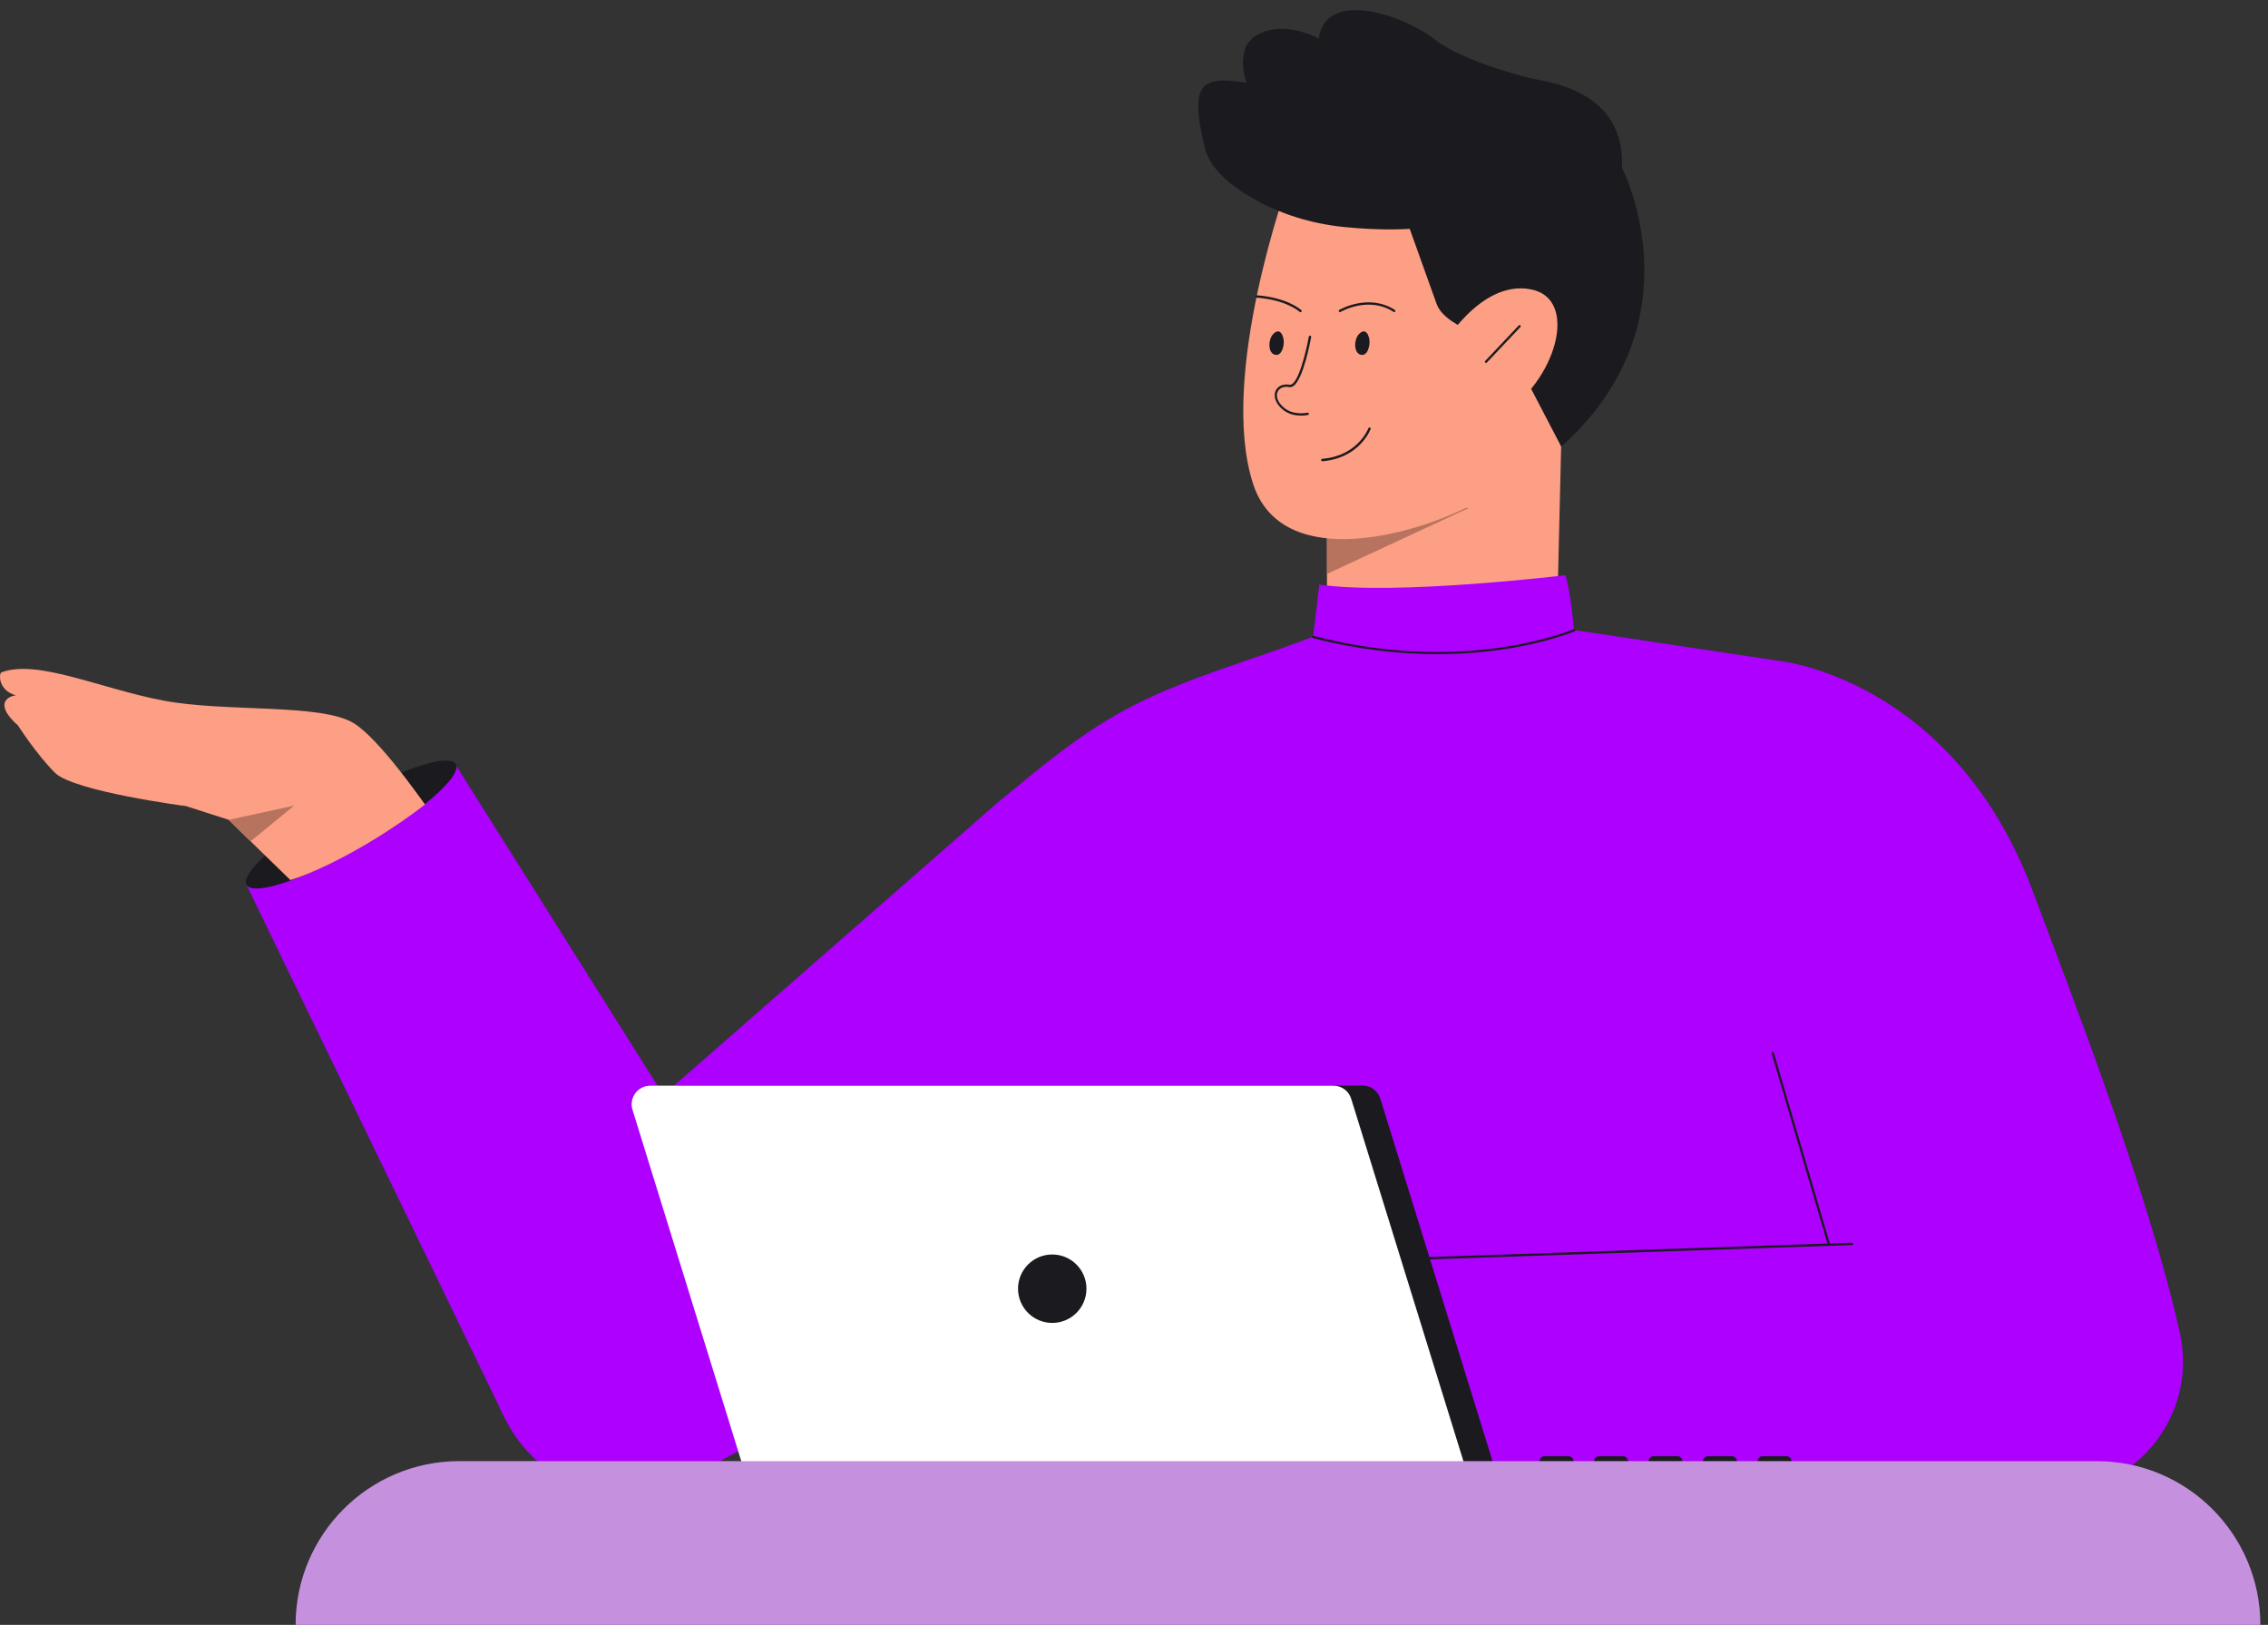 <svg width="208" height="149" viewBox="0 0 208 149" fill="none" xmlns="http://www.w3.org/2000/svg">
<rect x="0" y="0" width="208" height="149" fill="#333333" stroke="none"/>
<path d="M125.337 56.459C129.179 57.676 142.829 55.296 142.829 55.296L143.555 25.102L121.698 42.926V53.834C121.698 53.823 121.495 55.243 125.337 56.459Z" fill="#FD9F84"/>
<path d="M121.699 43.332V52.628L134.666 46.598L121.699 43.332Z" fill="#B8735F"/>
<path d="M118.187 16.554C118.187 16.554 111.677 34.474 114.932 44.4C118.187 54.337 135.903 46.93 137.664 44.4C139.425 41.871 149.35 30.184 144.281 18.891C139.211 7.588 122.669 6.233 118.187 16.554Z" fill="#FD9F84"/>
<path d="M143.182 40.952L138.24 31.474C138.24 31.474 132.606 30.257 131.752 27.866C129.286 20.982 129.286 20.982 129.286 20.982C129.286 20.982 126.821 21.185 123.214 20.811C120.236 20.502 117.344 19.616 114.762 18.111C112.819 16.98 110.941 15.432 110.493 13.564C108.54 5.41 111.08 6.957 121.699 9.081C121.699 9.081 149.34 1.333 148.753 15.379C148.753 15.379 156.02 29.489 143.182 40.952Z" fill="#1B1A1F"/>
<path d="M132.157 31.942C132.157 31.942 135.668 25.676 140.332 26.52C144.996 27.352 142.563 35.186 137.75 37.95L132.157 31.942Z" fill="#FD9F84"/>
<path d="M135.903 6.948C135.903 6.948 124.89 6.019 122.467 4.408C117.792 1.291 114.666 2.945 114.175 4.504C113.684 6.062 114.014 8.709 116.917 10.833C121.453 14.152 128.113 12.487 131.72 11.42C135.316 10.342 135.903 6.948 135.903 6.948Z" fill="#1B1A1F"/>
<path d="M125.457 30.705C125.596 30.982 125.628 31.303 125.585 31.612C125.521 32.028 125.34 32.594 124.859 32.541C124.112 32.445 124.155 31.1 124.646 30.619C125.062 30.203 125.318 30.417 125.457 30.705Z" fill="#1B1A1F"/>
<path d="M117.59 30.705C117.729 30.982 117.761 31.303 117.718 31.612C117.654 32.028 117.472 32.594 116.992 32.541C116.245 32.445 116.288 31.1 116.779 30.619C117.195 30.203 117.451 30.417 117.59 30.705Z" fill="#1B1A1F"/>
<path d="M136.287 33.277C136.319 33.277 136.341 33.267 136.362 33.245L139.436 29.99C139.478 29.947 139.478 29.883 139.436 29.841C139.393 29.798 139.329 29.798 139.286 29.841L136.213 33.096C136.17 33.139 136.17 33.203 136.213 33.245C136.245 33.267 136.266 33.277 136.287 33.277Z" fill="#1B1A1F"/>
<path d="M121.272 42.297C121.272 42.297 121.283 42.297 121.272 42.297C124.709 42.009 125.691 39.373 125.701 39.341C125.723 39.287 125.691 39.223 125.637 39.202C125.584 39.181 125.52 39.213 125.499 39.266C125.488 39.287 124.549 41.806 121.262 42.073C121.198 42.073 121.155 42.127 121.166 42.191C121.176 42.255 121.219 42.297 121.272 42.297Z" fill="#1B1A1F"/>
<path d="M119.32 38.111C119.683 38.111 119.928 38.058 119.96 38.047C120.013 38.037 120.056 37.973 120.035 37.919C120.024 37.866 119.96 37.823 119.907 37.845C119.896 37.845 118.669 38.122 117.794 37.418C117.089 36.852 117.015 36.276 117.175 35.923C117.335 35.571 117.751 35.401 118.22 35.496C118.349 35.518 118.487 35.486 118.615 35.401C119.555 34.76 120.216 31.067 120.248 30.907C120.259 30.854 120.216 30.79 120.163 30.779C120.109 30.768 120.045 30.811 120.035 30.864C120.024 30.907 119.362 34.621 118.498 35.219C118.413 35.272 118.338 35.294 118.263 35.283C117.698 35.176 117.196 35.39 116.993 35.827C116.801 36.244 116.876 36.927 117.666 37.578C118.21 38.015 118.85 38.111 119.32 38.111Z" fill="#1B1A1F"/>
<path d="M127.868 28.623C127.9 28.623 127.942 28.601 127.953 28.569C127.985 28.516 127.974 28.452 127.921 28.42C125.498 26.862 122.862 28.399 122.83 28.42C122.777 28.452 122.766 28.516 122.798 28.569C122.83 28.623 122.894 28.634 122.948 28.601C122.969 28.591 125.498 27.107 127.814 28.601C127.836 28.623 127.846 28.623 127.868 28.623Z" fill="#1B1A1F"/>
<path d="M119.275 28.626C119.307 28.626 119.328 28.615 119.349 28.594C119.392 28.551 119.392 28.487 119.349 28.444C119.296 28.402 118.101 27.292 115.251 27.078C115.187 27.078 115.144 27.121 115.134 27.174C115.134 27.238 115.176 27.281 115.23 27.292C117.983 27.494 119.179 28.583 119.189 28.594C119.221 28.626 119.243 28.626 119.275 28.626Z" fill="#1B1A1F"/>
<path d="M143.095 7.8C143.095 7.8 135.048 6.263 131.58 3.617C128.111 0.97 120.31 -1.293 120.939 4.876C121.569 11.045 135.048 12.369 135.229 12.369C135.422 12.369 143.095 7.8 143.095 7.8Z" fill="#1B1A1F"/>
<path d="M110.131 126.99H110.142C110.195 126.979 110.248 126.937 110.238 126.873L107.015 94.789C107.004 94.736 106.961 94.682 106.897 94.693C106.844 94.704 106.791 94.746 106.801 94.81L110.024 126.894C110.024 126.947 110.077 126.99 110.131 126.99Z" fill="#1B1A1F"/>
<path d="M163.076 60.59C163.076 60.59 179.084 62.105 186.459 81.797C190.087 91.51 197.035 109.281 199.916 122.228C201.592 129.763 195.861 136.914 188.145 136.914H174.175L153.62 75.853L163.076 60.59Z" fill="#AD00FF"/>
<path d="M46.588 112.868L91.401 73.676C95.531 70.272 99.256 67.08 104.037 64.647C109.106 62.075 114.741 60.548 120.056 58.531C120.088 58.52 120.419 58.424 120.43 58.392L120.995 53.6C127.89 54.635 143.567 52.746 143.567 52.746C144.037 54.166 144.357 57.773 144.357 57.773L163.076 60.591L176.918 136.915H108.53L106.684 112.143L62.319 135.976C56.77 138.441 50.249 136.456 47.015 131.312C43.856 126.295 42.202 116.849 46.588 112.868Z" fill="#AD00FF"/>
<path d="M131.807 59.984C134.091 59.984 136.076 59.802 137.666 59.578C141.86 58.97 144.368 57.902 144.4 57.892C144.453 57.87 144.475 57.806 144.453 57.753C144.432 57.7 144.368 57.678 144.315 57.7C144.293 57.71 141.796 58.767 137.634 59.375C133.792 59.93 127.687 60.197 120.462 58.308C120.409 58.297 120.345 58.329 120.334 58.383C120.323 58.436 120.355 58.5 120.409 58.511C124.667 59.61 128.552 59.984 131.807 59.984Z" fill="#1B1A1F"/>
<path d="M167.707 114.159C167.718 114.159 167.728 114.159 167.739 114.159C167.792 114.138 167.824 114.084 167.814 114.031L162.68 96.538C162.659 96.484 162.606 96.452 162.552 96.463C162.499 96.484 162.467 96.538 162.478 96.591L167.611 114.084C167.622 114.138 167.664 114.159 167.707 114.159Z" fill="#1B1A1F"/>
<path d="M118.103 115.921C118.114 115.921 118.114 115.921 118.103 115.921L169.863 114.17C169.927 114.17 169.97 114.117 169.97 114.064C169.97 114 169.917 113.957 169.863 113.957L118.114 115.707C118.05 115.707 118.007 115.761 118.007 115.814C118.007 115.868 118.05 115.921 118.103 115.921Z" fill="#1B1A1F"/>
<path d="M72.277 118.588L41.68 69.961L22.608 81.147L46.407 130.265L72.277 118.588Z" fill="#AD00FF"/>
<path d="M22.608 81.148C22.821 81.522 23.536 81.564 24.614 81.34C24.828 81.298 25.052 81.244 25.286 81.18C25.318 81.17 25.34 81.17 25.361 81.159C27.378 80.593 30.27 79.302 33.323 77.541C35.009 76.57 36.535 75.566 37.826 74.616C37.986 74.499 38.147 74.382 38.296 74.264C38.552 74.072 38.797 73.869 39.032 73.688C41.049 72.055 42.159 70.678 41.807 70.07C41.423 69.408 39.416 69.781 36.663 70.902C36.375 71.019 36.076 71.147 35.767 71.286C35.692 71.318 35.617 71.35 35.542 71.393C34.166 72.012 32.64 72.791 31.081 73.688C27.634 75.673 24.828 77.786 23.451 79.312C23.397 79.376 23.344 79.43 23.291 79.494C23.141 79.665 23.024 79.825 22.917 79.974C22.576 80.465 22.458 80.881 22.608 81.148Z" fill="#1B1A1F"/>
<path d="M1.657 66.539C1.657 66.539 3.354 69.186 5.051 70.872C6.748 72.559 17.004 73.914 17.004 73.914L1.657 66.539Z" fill="#FD9F84"/>
<path d="M3.077 67.615C4.326 68.459 6.973 70.529 12.448 72.44L20.964 75.172L24.753 78.876L25.276 79.377L26.631 80.701C26.652 80.69 26.684 80.68 26.706 80.68C28.701 80.05 31.551 78.684 34.56 76.826C36.215 75.802 37.719 74.756 38.979 73.774C38.68 73.347 38.349 72.899 38.008 72.44C37.559 71.831 37.09 71.212 36.609 70.604C35.169 68.779 33.643 67.082 32.49 66.345C29.523 64.467 20.697 65.342 14.924 64.232C9.139 63.122 3.451 60.432 0.142 61.649C-0.124 61.745 -0.178 63.325 1.466 63.763C0.484 63.848 -0.914 64.904 3.077 67.615Z" fill="#FD9F84"/>
<path d="M22.981 77.148L26.983 73.871L20.964 75.184L22.981 77.148Z" fill="#B8735F"/>
<path d="M72.779 136.796H135.446C136.588 136.796 137.41 135.686 137.069 134.587L126.589 100.742C126.364 100.027 125.713 99.547 124.966 99.547H62.299C61.157 99.547 60.335 100.657 60.677 101.756L71.157 135.601C71.37 136.305 72.032 136.796 72.779 136.796Z" fill="#1B1A1F"/>
<path d="M128.112 136.798H168.112C168.795 136.798 169.361 136.243 169.361 135.55C169.361 134.866 168.806 134.301 168.112 134.301H128.112V136.798Z" fill="#1B1A1F"/>
<path d="M161.185 135.954H164.301V134.001C164.301 133.745 164.087 133.531 163.831 133.531H161.654C161.398 133.531 161.185 133.745 161.185 134.001V135.954Z" fill="#1B1A1F"/>
<path d="M156.18 135.954H159.296V134.001C159.296 133.745 159.083 133.531 158.826 133.531H156.649C156.393 133.531 156.18 133.745 156.18 134.001V135.954Z" fill="#1B1A1F"/>
<path d="M151.187 135.954H154.303V134.001C154.303 133.745 154.089 133.531 153.833 133.531H151.656C151.4 133.531 151.187 133.745 151.187 134.001V135.954Z" fill="#1B1A1F"/>
<path d="M146.192 135.954H149.309V134.001C149.309 133.745 149.095 133.531 148.839 133.531H146.662C146.406 133.531 146.192 133.745 146.192 134.001V135.954Z" fill="#1B1A1F"/>
<path d="M141.196 135.954H144.313V134.001C144.313 133.745 144.099 133.531 143.843 133.531H141.666C141.41 133.531 141.196 133.745 141.196 134.001V135.954Z" fill="#1B1A1F"/>
<path d="M70.109 136.797H135.082L123.919 100.754C123.694 100.039 123.043 99.559 122.296 99.559H59.629C58.487 99.559 57.665 100.669 58.007 101.768L68.487 135.613C68.7 136.306 69.362 136.797 70.109 136.797Z" fill="white"/>
<path d="M96.502 121.311C98.235 121.311 99.639 119.906 99.639 118.173C99.639 116.44 98.235 115.035 96.502 115.035C94.769 115.035 93.364 116.44 93.364 118.173C93.364 119.906 94.769 121.311 96.502 121.311Z" fill="#1B1A1F"/>
<path d="M207.3 149C207.3 140.707 200.577 133.984 192.284 133.984H42.127C33.834 133.984 27.111 140.707 27.111 149H207.3Z" fill="#C591DE"/>
</svg>
